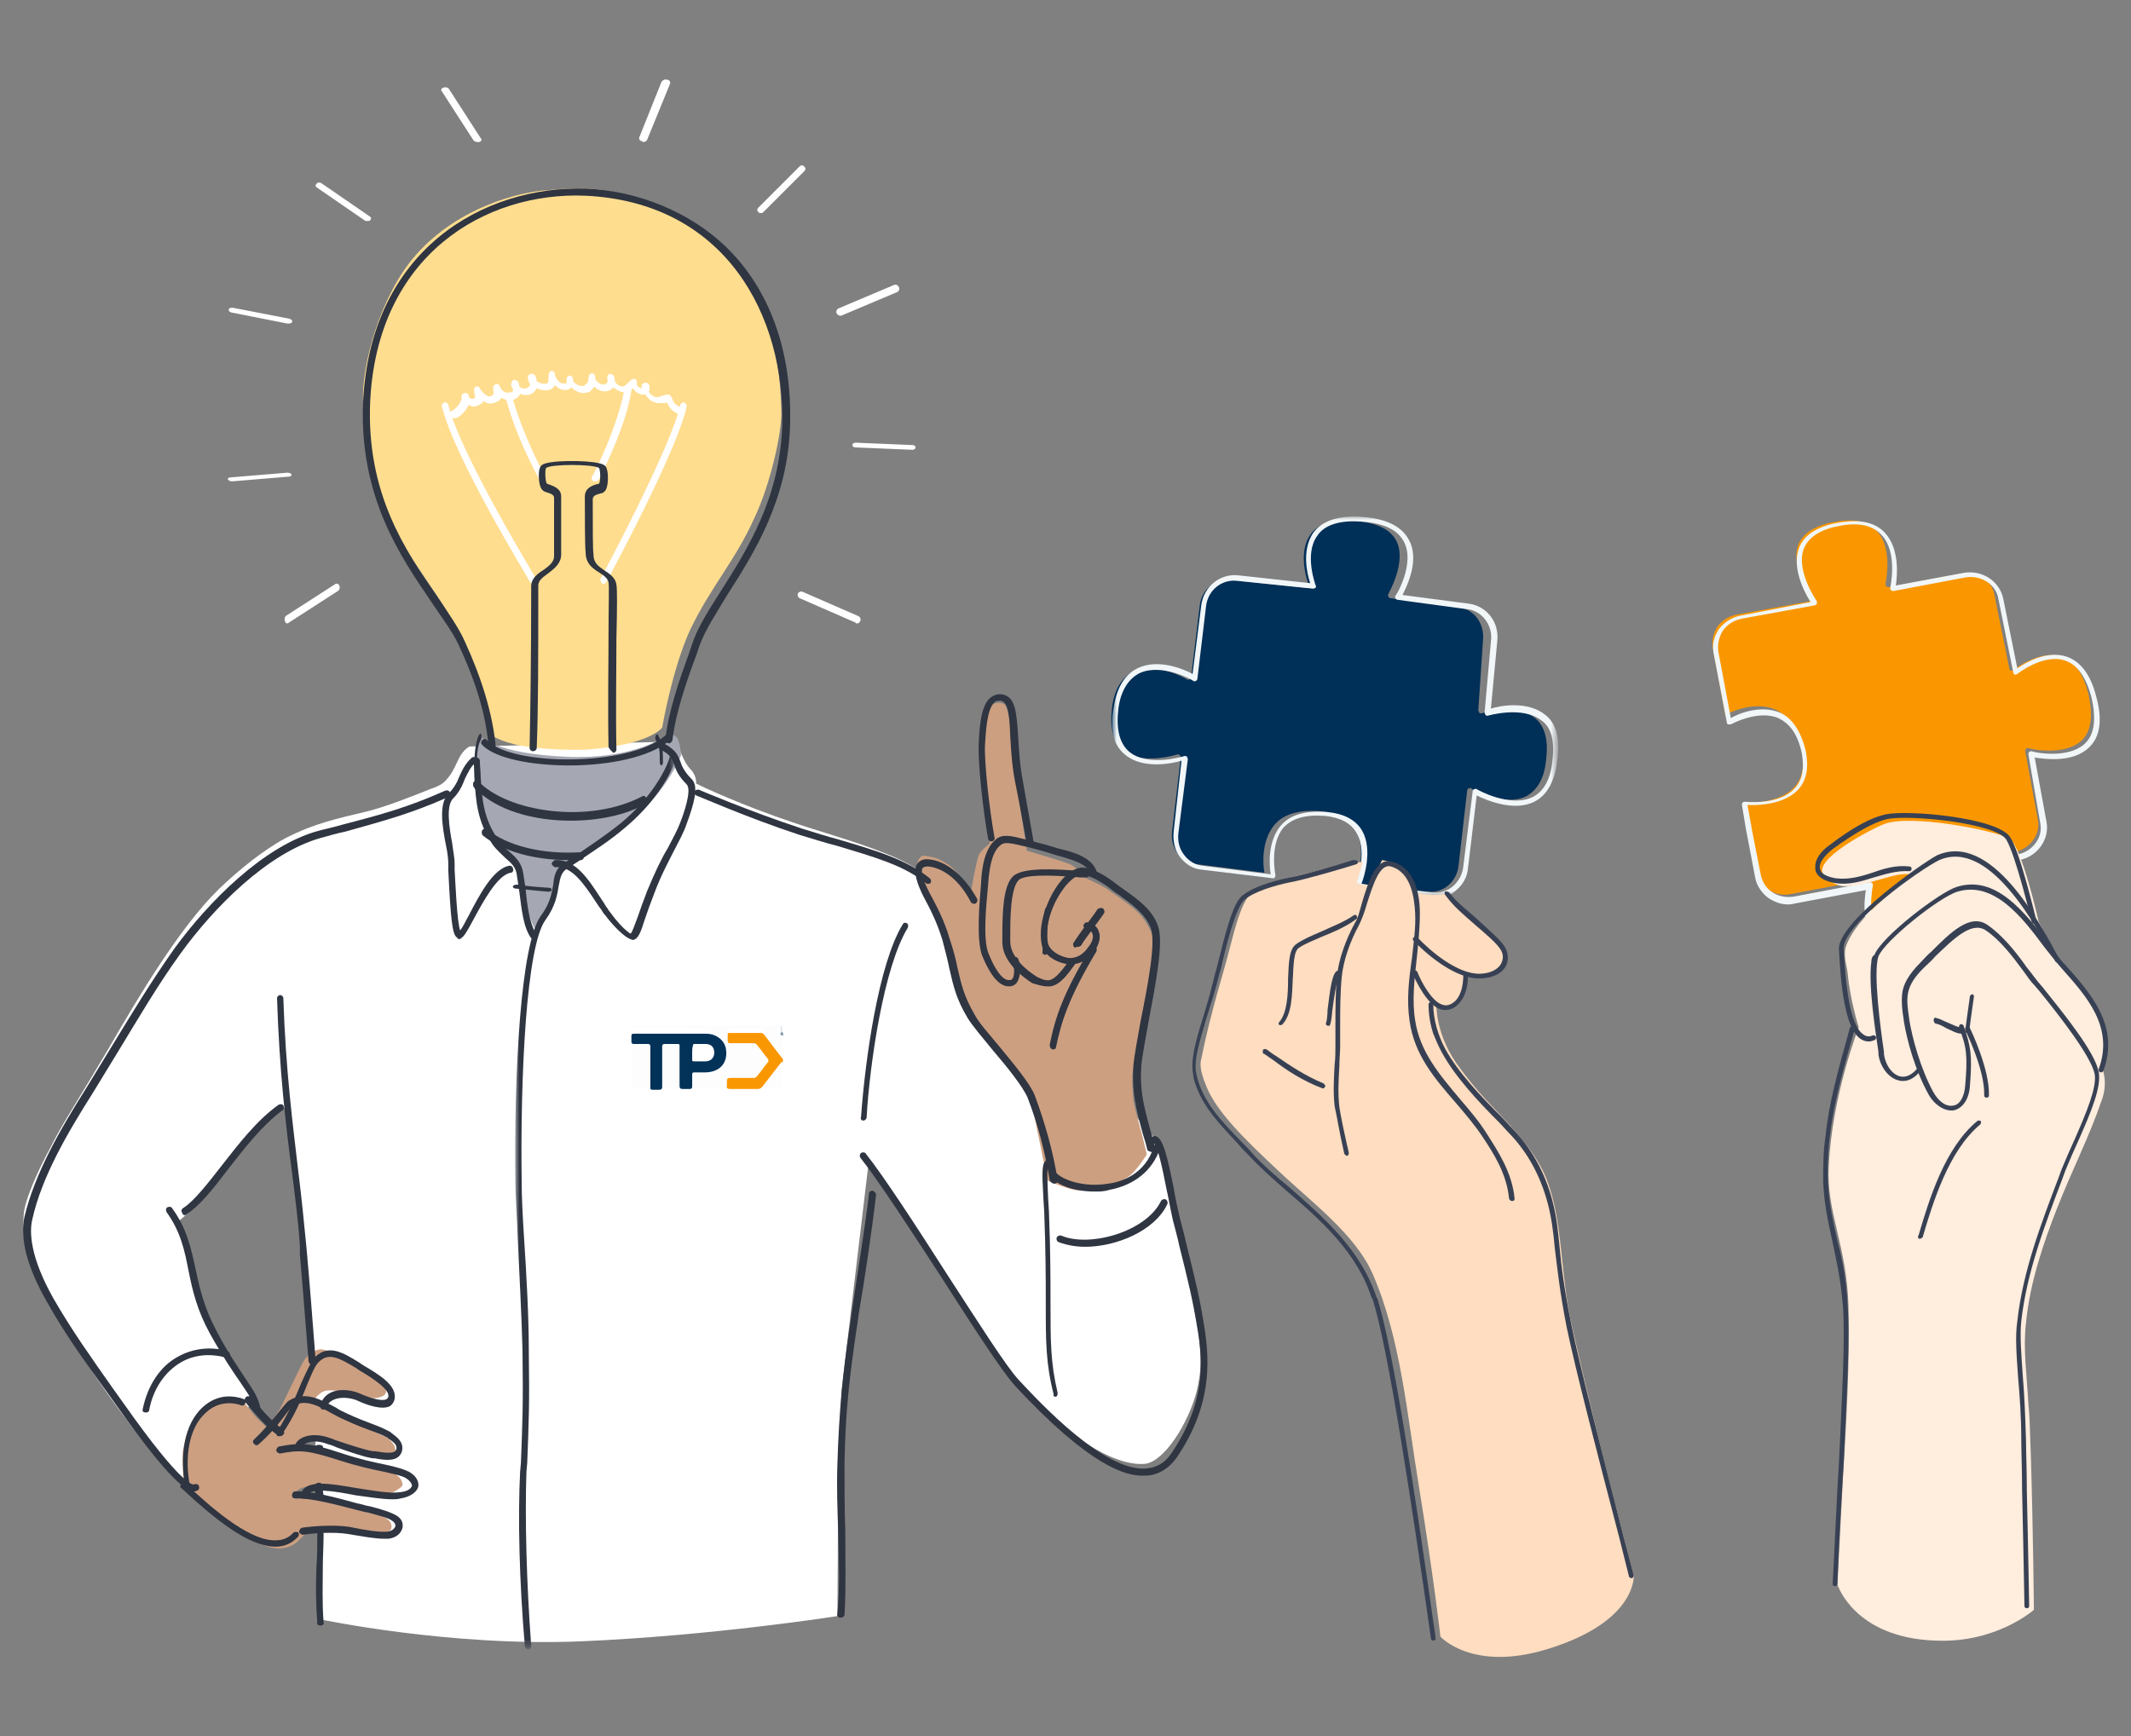 <svg version="1.1" id="Layer_2" xmlns="http://www.w3.org/2000/svg" x="0" y="0" viewBox="0 0 270 220" xml:space="preserve" enable-background="new 0 0 270 220"><rect x="0" y="0" width="270" height="220" fill="#808080" stroke="none"/><style>.st0,.st1,.st19,.st4,.st9{fill-rule:evenodd;clip-rule:evenodd;fill:#fff}.st1,.st19,.st4,.st9{fill:#cc9f81}.st19,.st4,.st9{fill:#2f3541}.st19,.st9{fill:#e1e6eb}.st19{fill:#384154}</style><g id="Group-140"><path id="Fill-1_00000063635408987791712380000012433816003316195463_" class="st0" d="M110 147.8s1.6 2.2 4.3 6.2c3.5 5.4 9 14.4 14.1 20.4 3.1 3.7 6.2 6.5 8.9 8.3 3 2 5.7 3 7.8 2.8 2.4-.3 5.4-5 6.5-9.1.6-2.4.6-4.1.4-6.1-.3-4.7-2-10.3-3-14.9-1-3.8-1.7-7.5-2-9.2-.3-1.7-1.1-2.4-1.1-2.4l-26.8-31.2s-1.7-2.4-6.8-4.4c-5-2-8.1-2.6-14.2-4.8-6.1-2.2-9.9-4.1-9.9-4.1s.1-1-.7-1.8c-.8-.8-1.1-2-1.5-2.6-1-1.1-1.4-.9-1.4-.9l-25.1.6s-.7.3-1.3 1.4c-.3.6-.8 1.8-1.3 2.4-.7.9-1 1.1-2.4 1.6-2 .8-5.7 2.3-8.3 2.9-3.3.8-6.3 1.4-10 3.3-2.8 1.5-5.9 4-8.5 6.5-5 4.9-10.2 13.7-13.9 20.1-4.3 7.3-5.8 9.4-7.5 12.8C5 148 3.1 152 3 154c-.2 3.3-.2 5.7 5.1 14.3 3.4 5.5 7.5 11.3 11.6 16.3 4 5 4.4 3.8 4.4 3.8l7.9-10.8s-.4-1.4-1-2.2c-1.2-1.9-3.8-5.2-5.1-8.2-1.4-3.1-1.6-5.3-2.3-8-.7-2.7-1.3-4.2-1.3-4.2s1.3-.9 3.3-3.1c1.9-2.1 4.4-5.5 6.1-7.4 2.8-3.2 4.5-4.2 4.5-4.2s.9 6.2 1.7 13.8c.8 7.6 1.5 17.2 1.5 17.2l1.1 22.5v11.4s16.5 3.5 33.1 2.8c16.6-.7 32.5-3.2 32.5-3.2l.1-16.4.4-12 3.4-28.6z"/><path id="Fill-3_00000065038351598936792650000015249821056843941769_" class="st1" d="M145.3 146.3s-.6-2.6-.9-3.6c-.3-1.2-.6-2.1-.8-3.3-.1-.8-.2-2.6-.1-3.4.6-4.6 2.2-10.4 2.5-15.1.1-2.1.3-2.2-.8-4-1.1-1.8-3.4-3.1-5-4.3-.8-.5-2.8-1.4-2.8-1.4s-.9-1.3-1.9-1.7c-.7-.3-3.4-1.1-3.4-1.1l-2-.6s-1.2-7.8-1.7-11.3c-.2-1.3-.2-3.3-.4-4.6-.1-.9-.4-2.3-.7-2.6-.3-.3-1-.3-1.4-.1-1.1.5-1.3 2.2-1.5 3.2-.7 3.4 1.1 14.3 1 14.5 0 0-1.2.9-1.4 1.5-.3.7-1 4.7-1 4.7s-.7-1.1-.8-1.3c-.3-.5-1.5-1.9-2-2.2-1.1-.7-1.5-.9-2.7-1.1-.7-.2-1.1.1-1.3 1-.1.8.5 2.1.9 2.8.8 1.6 1.8 3.9 2.3 5.7 1 3.3 1.1 5.6 2.5 8.8 1.1 2.5 3.4 5.2 5 7.2 1.2 1.5 1.6 2 2.6 3.6.5.7 1.5 3.2 1.6 4 .3 1.7.7 3.3 1 5 .2.7.6 3 .6 3s2.3 1 3.5 1.2c2.4.3 4.9-.3 6.8-1.7 1-.7 2.3-2.8 2.3-2.8"/><path id="Fill-5_00000080187349961019000000000007584533970285491853_" class="st1" d="M30.6 177.2s-.1 0 1.6 2.1c.4.5.8.8 1.2 1.2.1.1.4.5.4.5s1.3-1.8 1.7-2.5c1.1-2.2 2.5-5.2 2.9-5.9.4-.7 1.3-1.6 2.3-1.6.9.1 1.9.6 2.6 1 .8.5 1.7.8 2.5 1.4 1 .7 2.9 1.6 3.1 2.8.2.8-1.2 1-1.7 1-.9-.1-1.7-.5-2.6-.7-.9-.2-2-.3-2.9-.3-.7 0-1.1.3-1.6.8-.1.1-.4.8-.4.8.2.3 1.7.8 2.1 1 2.1 1.1 4.6 2.2 6.9 3.2.7.3 2.1 1.7 1 2.5-.6.5-1.8.2-2.3.1-1.2-.2-2.1-.6-3.2-.8-1.3-.2-2.9-1.2-4.3-1.4-.7-.1-1.2 0-1.8.3-.1.1-.7.5-.7.6 0 .2 2.3.6 3.2.8 2.6.7 5.4 1.5 7.9 2.2 1 .2 2.2.5 2.5 1.7.1.4-.5.7-1 1-.5.3-1.5.3-2.3.3-2.7-.1-5.2-1.1-7.9-1-.5 0-2.2.2-2.3.9 0 .1 2.1.5 2.9.7 1.2.3 6.2 1.8 7.2 2 .8.2 2.1.6 2 1.7-.1.8-1.7.8-2.3.8-.6 0-1.8-.2-2.4-.3-1.5-.3-2.9-.2-4.5-.3-1.6-.2-2.2 1.5-3.5 2.1-1 .4-1.7.4-2.6.2-3.2-.8-7.2-3.7-9.2-6.3-.6-.7-1.8-1.5-1.8-1.5s-.3-3.6-.1-4.6c.4-2.2 1.5-5 3.6-6.1.9-.5 1.7-.3 2.6-.5.3 0 1.2.1 1.2.1"/><path id="Fill-7_00000059299443437653299360000004296184337416288140_" d="M84.7 93s-3.9 3.3-13 2.9c-8.8-.4-10.7-2.5-10.7-2.5s-.6.5-.8 2c-.2 1.5-.1 3 .3 5.4.4 2.4.3 2.7 1.7 4.9 1.4 2.1 3.1 2.4 3.6 3.9.9 2.5.5 3.4 1 5.5S68 118 68 118s1.2-2.2 2.1-4.2c.9-2 .6-3.2 1.4-3.9.8-.7 1.7-1.3 2.6-1.9 2.1-1.4 4.2-2.5 7-5 3.8-3.6 5.2-7.3 5.2-7.3s-.1-1.5-.5-2.2c-.6-.6-1.1-.5-1.1-.5" fill-rule="evenodd" clip-rule="evenodd" fill="#a5a7b2"/><path id="Fill-9_00000039814129981692555480000018390097391177552773_" d="M99 52c-.1-2.4-.2-5.8-1.4-9.8-1.2-4.2-3.6-8.8-7.1-11.9-3.6-3.1-8.9-5.3-13.4-6.1-3.5-.6-6.3-.2-7.7-.1-3.5.2-11.3 2.1-16.7 8.2-4.5 5.1-6.9 14-6.7 18.5.1 1.6.2 8.3 2.7 13.8C51.4 70.8 56.6 76.1 59 82c2.7 6.4 2.9 10.9 2.9 10.9s.8.8 3.2 1.4c2.4.6 6.5.8 9.2.7 8.1-.6 9.6-2.8 9.6-2.8s1.3-7.6 3.6-12.5c2.6-5.4 5.7-8.7 8.1-14.1 2-4.2 3.5-10.8 3.4-13.6" fill-rule="evenodd" clip-rule="evenodd" fill="#ffdd8f"/><path id="Fill-11_00000026843992260366163500000006322295688655225256_" class="st0" d="M36.4 79c.1 0 .1 0 .2-.1l6.2-4c.2-.1.3-.4.2-.7-.1-.2-.3-.3-.5-.2l-6.2 4c-.2.1-.3.4-.2.7 0 .2.2.3.3.3"/><path id="Fill-13_00000080922186147073101690000014267517247676065442_" class="st0" d="M108.6 79c.2 0 .3-.1.4-.3.1-.2 0-.5-.2-.6l-7.1-3.1c-.2-.1-.5 0-.6.2-.1.2 0 .5.2.6l7.1 3.1c0 .1.1.1.2.1"/><path id="Fill-15" class="st0" d="M29.4 61s.1 0 0 0l7.2-.6c.2 0 .4-.1.3-.3 0-.1-.2-.2-.5-.2l-7.2.6c-.2 0-.4.1-.3.3.1.1.3.2.5.2"/><path id="Fill-17" class="st0" d="M115.6 57c.2 0 .4-.1.4-.3 0-.2-.2-.3-.4-.3l-7.2-.3c-.2 0-.4.1-.4.3 0 .2.2.3.4.3l7.2.3"/><path id="Fill-19" class="st0" d="M106.4 40h.2l7.1-3c.2-.1.3-.4.2-.6-.1-.2-.3-.4-.6-.3l-7.1 3c-.2.1-.3.4-.2.6.1.2.3.3.4.3"/><path id="Fill-21" class="st0" d="M36.6 41c.2 0 .4-.1.4-.2.1-.2-.1-.3-.3-.4L29.5 39c-.2 0-.5 0-.5.2-.1.2.1.3.3.4l7.1 1.4h.2"/><path id="Fill-23" class="st0" d="M46.6 28c.1 0 .3 0 .3-.1.2-.2.1-.4-.1-.5l-6.1-4.2c-.2-.1-.5-.1-.6.1-.2.2-.1.4.1.5l6.1 4.2h.3"/><path id="Fill-25_00000096742702590883934200000014515274488654234524_" class="st0" d="M96.4 27c.1 0 .2 0 .3-.1l5.2-5.2c.2-.2.2-.4 0-.6-.2-.2-.4-.2-.6 0l-5.2 5.2c-.2.2-.2.4 0 .6.1.1.2.1.3.1"/><path id="Fill-27_00000009558853777920269720000003868904418391945367_" class="st0" d="M81.5 18c.2 0 .4-.1.5-.3l2.9-7.1c.1-.2-.1-.5-.4-.5-.3-.1-.6.1-.7.3l-2.8 7c-.1.2.1.5.4.5 0 .1.1.1.1.1"/><path id="Fill-29_00000168806823899735337240000016921350190188447405_" class="st0" d="M60.5 18h.2c.3-.1.4-.3.2-.5l-4-6.2c-.1-.2-.4-.3-.7-.2-.3.1-.4.3-.2.5l4 6.2c.1.1.3.2.5.2"/><path id="Fill-31_00000161619361339023142290000012240313438588194494_" class="st4" d="M133.4 133c.2 0 .4-.1.4-.3.7-3.4 1.7-6.4 5.1-12.1.1-.2.1-.4-.1-.6-.2-.1-.4-.1-.6.1-3.5 5.8-4.5 8.8-5.2 12.3 0 .3.1.5.4.6"/><path id="Fill-33_00000149367401944706821820000018100676639496603298_" class="st4" d="M146 146h.1c.2-.1.4-.3.3-.5l-.6-2.1c-.9-3.3-1.4-5.2-1.2-8.3.1-1.2.5-3.2.9-5.5.9-4.8 2-10.3 1.2-12.3-.7-2-2.5-3.3-4.2-4.5-.4-.3-.7-.5-1.1-.8-1.5-1.2-3.5-2.3-4.7-2-1.8.4-3.4 3-4 4.6-.8 1.9-1 3.7-.7 5.2.4 1.6 2.6 2.5 3.9 2.4 1.1-.1 2-.6 2.8-1.7.6-.9.8-1.8.5-2.5-.1-.4-.5-.9-1.4-1.1-.2-.1-.4.1-.5.3-.1.2.1.5.3.5.4.1.7.3.8.6.2.4 0 1.1-.5 1.7-.6.9-1.3 1.3-2.1 1.4-.9.1-2.7-.7-3-1.8-.3-1.3-.1-2.9.6-4.6.6-1.5 2-3.7 3.4-4.1.6-.2 2.2.4 4 1.8.3.3.7.5 1.1.8 1.5 1.1 3.2 2.3 3.9 4.1.7 1.8-.4 7.4-1.3 11.9-.4 2.3-.8 4.3-.9 5.6-.2 3.2.3 5.3 1.2 8.6.2.6.4 1.3.6 2.1.2.1.4.2.6.2"/><path id="Fill-35_00000016765248142892155430000008748975084368080031_" class="st4" d="M136.5 120c.2 0 .4-.1.5-.2.3-.6 1-1.4 1.6-2.3.5-.7 1-1.3 1.3-1.8.1-.2 0-.5-.2-.6-.2-.1-.6 0-.7.2-.3.5-.8 1.1-1.3 1.8-.7.9-1.3 1.8-1.7 2.4-.1.2 0 .5.2.6.2-.1.2-.1.3-.1"/><path id="Fill-37_00000167366159507715763730000014361542259006276486_" class="st4" d="M132.7 125h.4c1.2-.2 2.1-1.4 3.1-2.8.1-.2.1-.5-.1-.6-.2-.1-.5-.1-.6.1-.9 1.2-1.7 2.3-2.5 2.5-.5.1-1-.1-1.6-.4-1.3-.8-3.4-2.5-3.4-4.5v-.7c0-2 0-6.1 1.1-7.1.7-.6 3.4-.7 7.9-.3h.6c.2 0 .5-.2.5-.4s-.2-.4-.4-.4h-.6c-3.4-.3-7.4-.5-8.7.6-1.3 1.2-1.4 4.5-1.4 7.7v.7c0 2.4 2.4 4.3 3.8 5.2.7.2 1.3.4 1.9.4"/><path id="Fill-39_00000121267269683072554000000015852976562837097149_" class="st4" d="M127.8 125c.5 0 .9-.2 1.1-.6.5-.8.4-2.2.1-2.9-.1-.2-.3-.3-.5-.2-.2.1-.3.3-.2.6.2.5.3 1.6 0 2.1-.1.2-.3.2-.5.2-.8 0-1.8-1.4-2.6-3.5-.7-1.9-.2-6.4 0-8.6v-.1c.2-2.8.7-4.3 1.7-5 .4-.3 1.4-.1 1.8 0 1.9.4 3.7.9 5.2 1.4l.4.1c1.3.4 3.4.9 3.9 2.2.1.2.3.3.5.2.2-.1.3-.3.2-.6-.7-1.7-2.9-2.3-4.5-2.7l-.4-.1c-1.5-.5-3.3-.9-5.2-1.4-.9-.2-1.8-.3-2.4.1-1.6 1.1-2 3.6-2.1 5.7v.1c-.2 2.4-.6 6.9.1 9 .6 1.5 1.8 4 3.4 4"/><path id="Fill-41_00000085948278853296814890000014182461882692009344_" class="st4" d="M133.6 150c.3 0 .5-.3.4-.5-.6-3.7-1.6-7.2-2.9-10.7-.6-1.5-2.6-3.9-4.5-6.2-1.3-1.6-2.6-3-3.1-4-1.4-2.4-1.7-3.9-2.2-6-.2-1.1-.5-2.2-1-3.7-.7-2.4-1.7-4.2-2.5-5.7-1.1-2.1-1.1-2.9-.9-3.2.1-.1.3-.2.7-.2 2 .2 4 1.8 5.4 4.5.1.2.4.3.6.2.2-.1.3-.4.2-.6-1.6-2.9-3.9-4.8-6.1-5-.9-.1-1.3.3-1.5.6-.6.9.1 2.7.8 4.1.8 1.5 1.7 3.2 2.4 5.5.4 1.5.7 2.7.9 3.7.5 2.1.8 3.7 2.3 6.2.6 1 1.9 2.5 3.2 4.1 1.8 2.1 3.8 4.6 4.4 6 1.3 3.4 2.2 6.8 2.8 10.5.2.3.4.4.6.4"/><path id="Fill-43" class="st4" d="m130.1 107 .9-.1s-.9-5.1-1.4-7.9c-.4-2.1-.5-4-.6-5.7-.2-2.9-.3-5-2-5.3-.6-.1-1.1.1-1.5.4-1.2 1-1.4 3.5-1.5 6-.1 2.5.6 8.6 1.2 11.9 0 .2.3.4.5.3.2 0 .4-.3.3-.5-.6-3.3-1.3-9.3-1.2-11.7.1-1.4.2-4.5 1.2-5.4.2-.2.5-.2.8-.2 1 .2 1.1 2 1.2 4.5.1 1.6.2 3.6.6 5.7.6 2.9 1.5 8 1.5 8"/><path id="Fill-45" class="st4" d="M138.7 151c.6 0 1.2 0 1.8-.2 3.2-.6 5.5-2.4 6.5-5.3.1-.2 0-.4-.3-.5-.2-.1-.4 0-.5.3-1.1 3.5-4.1 4.5-5.8 4.7-2.9.5-5.8-.4-6.7-1.5-.1-.2-.4-.2-.6-.1-.2.1-.2.4-.1.6 1 1.3 3.3 2 5.7 2"/><path id="Fill-47" class="st4" d="M144.7 187h.6c1.5-.1 2.8-.9 3.8-2.3 4.4-6.5 4.2-12 3.5-16.5-.6-3.8-1.2-6.2-2.3-10.6-.2-1-.5-2-.8-3.2-.3-1.3-.6-2.6-.8-3.9-.8-3.9-1.3-6.1-2.2-6.5-.2-.1-.5 0-.6.2-.1.2 0 .5.2.6.6.3 1.2 3.4 1.7 5.9.3 1.3.5 2.6.8 3.9.3 1.2.6 2.2.8 3.2 1.1 4.4 1.7 6.8 2.3 10.5.8 4.6.9 9.7-3.3 15.9-.8 1.2-1.9 1.8-3.2 1.9-5.3.4-13.4-8.3-16.1-11.2-1.6-1.7-5.2-7.4-9.1-13.4-3.9-6.1-8-12.4-10.3-15.3-.1-.2-.4-.2-.6-.1-.2.2-.2.4-.1.6 2.3 2.9 6.4 9.2 10.3 15.2 3.9 6.1 7.6 11.8 9.2 13.6 9.8 10.6 14.3 11.5 16.2 11.5"/><path id="Fill-49" class="st4" d="M133.7 177h.1c.2-.1.2-.3.2-.5-.9-3.8-.9-6.6-.9-11.3 0-3 0-6.6-.2-11.7l-.1-1.6c-.1-2.7-.2-3.9.1-4.1.2-.1.2-.4.1-.6-.1-.2-.3-.3-.4-.2-.6.4-.6 1.3-.4 4.9l.1 1.6c.2 5.1.2 8.7.2 11.7 0 4.8 0 7.6 1 11.5-.1.2.1.3.2.3"/><path id="Fill-51" class="st4" d="M117.6 112c.1 0 .2 0 .3-.1.1-.2.1-.4-.1-.6-3-2.4-6.8-3.5-11.5-4.9-1.5-.4-3.1-.9-4.7-1.4-6.7-2.2-13-4.9-13-4.9-.2-.1-.5 0-.6.2s0 .4.2.5c.1 0 6.4 2.8 13.1 5 1.7.5 3.2 1 4.8 1.4 4.6 1.4 8.3 2.4 11.2 4.7.1.1.2.1.3.1"/><g id="Group-55" transform="translate(62 85)"><defs><filter id="Adobe_OpacityMaskFilter" filterUnits="userSpaceOnUse" x="3.3" y="10.3" width="20.5" height="113.7"><feColorMatrix values="1 0 0 0 0 0 1 0 0 0 0 0 1 0 0 0 0 0 1 0"/></filter></defs><mask maskUnits="userSpaceOnUse" x="3.3" y="10.3" width="20.5" height="113.7" id="mask-2_00000069356592739011187350000009209880515451767460_"><g filter="url(#Adobe_OpacityMaskFilter)"><path id="path-1_00000039102994123285652810000003602397378954444165_" class="st0" d="M3.3 10.3h20.4V124H3.3z"/></g></mask><path id="Fill-53" d="M4.9 124c.3 0 .4-.2.4-.5-.6-8-.8-16.2-.6-22l.1-1.1c.2-5.3.3-7.3.2-14.3 0-4.2-.3-9.7-.6-14.2-.2-3-.3-5.5-.3-6.9-.2-13.8.6-30.1 3-33.4 1.3-1.8 1.5-3.2 1.7-4.4.2-1 .3-1.6 1-2.1.5-.3 1.1-.7 1.7-1.1 1.6-1.1 3.7-2.4 5.8-4.2 4.4-3.7 6.4-8 6.4-9.2 0-.2-.2-.4-.4-.4s-.4.2-.4.4c0 .8-1.7 4.9-6.1 8.6-2.1 1.7-4.1 3-5.7 4.1-.6.4-1.2.8-1.7 1.1-1 .7-1.2 1.6-1.3 2.7-.2 1.1-.4 2.4-1.6 4-2.5 3.5-3.4 19.6-3.2 34 0 1.3.2 3.9.3 6.9.2 4.4.5 9.9.6 14.1.1 7 0 9-.2 14.3l-.1 1.1c-.3 5.8-.1 14 .6 22.1 0 .2.2.4.4.4" mask="url(#mask-2_00000069356592739011187350000009209880515451767460_)" fill-rule="evenodd" clip-rule="evenodd" fill="#2f3541"/></g><path id="Fill-56_00000122683672905778711210000017039297797038721464_" class="st4" d="M106.5 205c.3 0 .5-.2.5-.4.2-3.1.1-6.7.1-10.5-.1-2.8-.1-5.7-.1-8.6.1-6.7.7-11.4 1.5-16.9.1-.5.2-1.3.3-2.1.7-4 1.7-10.7 2.2-15.1 0-.2-.2-.4-.4-.5-.3 0-.5.1-.5.4-.5 4.3-1.6 11-2.2 15.1-.1.8-.2 1.5-.3 2.1-.8 5.5-1.3 10.3-1.5 17-.1 2.9 0 5.8.1 8.6.1 3.8.2 7.3-.1 10.4-.1.3.1.5.4.5"/><path id="Fill-58_00000170985109258107836750000010241070514543202971_" class="st4" d="M67.6 119c.1 0 .2 0 .2-.1.2-.1.2-.4.1-.6-.8-1.3-1.1-3.5-1.3-5.6-.1-.7-.2-1.4-.3-2-.2-1.4-1-2.1-1.8-2.8-.5-.4-1-.9-1.4-1.5-1.9-2.8-2-5.1-2.2-8 0-.7-.1-1.3-.1-2 0-.2-.2-.4-.4-.4s-.4.2-.4.5c.1.7.1 1.4.1 2 .2 2.9.3 5.5 2.3 8.5.5.7 1.1 1.2 1.6 1.7.8.7 1.4 1.2 1.5 2.3.1.7.2 1.3.3 2 .3 2.3.5 4.5 1.5 5.9 0 0 .2.1.3.1"/><path id="Fill-60_00000070797422579229363060000003922465424395929986_" class="st4" d="M39.6 173c.3 0 .4-.2.4-.5-.4-5.2-.8-10.3-1.1-13.6l-.1-1.1c-.3-3.1-.6-6.1-1-9.3-.7-6-1.6-12.8-1.9-22 0-.2-.2-.4-.4-.4s-.4.2-.4.4c.3 9.2 1.1 16.1 1.9 22.1.4 3.2.8 6.2 1 9.3v1.1c.3 3.4.7 8.5 1.1 13.6.1.2.3.4.5.4"/><path id="Fill-62_00000116938079764199215290000017842099342196697509_" class="st4" d="M40.5 184c.3 0 .5-.1.5-.2v-.1l-.1-.4c0-.1-.2-.2-.5-.2s-.5.1-.4.3l.1.4v.1s.2.1.4.1"/><path id="Fill-64_00000141428087226907990400000006717792092670664891_" class="st4" d="M40.5 190s.1 0 0 0c.3 0 .5-.2.5-.4l-.1-.8v-.5c0-.2-.2-.4-.5-.4s-.5.2-.5.4v.5l.1.8c.1.2.3.4.5.4"/><path id="Fill-66_00000057109638243451479920000018411538804221875876_" class="st4" d="M40.6 206c.3 0 .5-.2.4-.4-.2-2.6-.1-4.8-.1-7.1 0-1.3.1-2.6.1-4.1 0-.2-.2-.4-.4-.4s-.4.2-.4.4c0 1.5 0 2.8-.1 4.1-.1 2.3-.1 4.5.1 7.1-.1.2.1.4.4.4"/><path id="Fill-68_00000072964672296785307440000005476163474613358981_" class="st4" d="M24.6 189c.2 0 .3-.1.4-.1.2-.1.3-.3.2-.6-.1-.2-.3-.3-.6-.2-.1.1-1.5.3-8.9-10.2l-1.5-2.1c-2.6-3.7-5.1-7.2-7.4-11.2-3-5.3-3.1-8.5-2.7-10.1 1.2-5.4 4.5-11 7.6-15.9l3.3-5.4c2.5-4.1 5-8.4 7.9-12.4 4.2-5.8 11-12.7 17.7-14.6 1.1-.3 2.1-.6 3.1-.8 5-1.4 8.4-2.3 13.1-4.4.2-.1.3-.3.2-.6-.1-.2-.3-.3-.6-.2-4.7 2.1-8 3-13 4.3-1 .3-2 .5-3.1.8-6.9 1.9-13.9 9-18.2 14.9-2.9 4.1-5.5 8.4-8 12.5l-3.3 5.4c-3.1 4.9-6.4 10.6-7.7 16.1-.6 2.7.3 6.3 2.8 10.7 2.3 4.1 4.8 7.6 7.5 11.3l1.5 2.1c6.7 9.5 8.8 10.7 9.7 10.7"/><path id="Fill-70_00000122722180055503669160000013292934264960603052_" class="st4" d="M23.4 154c.1 0 .1 0 .2-.1 1.6-1 3.3-3.1 5.2-5.6 2.1-2.7 4.4-5.7 7-7.6.2-.1.2-.4.1-.6-.1-.2-.4-.2-.6-.1-2.7 1.9-5.1 5-7.2 7.7-1.8 2.3-3.5 4.5-4.9 5.4-.2.1-.3.4-.1.6 0 .2.2.3.3.3"/><path id="Fill-72_00000098923595901820468210000006071100593997160862_" class="st4" d="M32.6 179c.3 0 .5-.3.4-.5-.2-1.2-.8-2.2-1.9-3.8-.9-1.4-2.2-3.2-3.7-6.1-1.5-2.8-2.1-5.3-2.6-7.7-.6-2.7-1.1-5.2-3-7.8-.1-.2-.4-.2-.6-.1-.2.1-.2.4-.1.6 1.8 2.5 2.3 4.9 2.8 7.5.5 2.5 1.1 5 2.7 7.9 1.6 2.9 2.9 4.8 3.8 6.1 1 1.5 1.7 2.4 1.8 3.4 0 .3.2.5.4.5"/><path id="Fill-74_00000182489858173405862860000012502343418420636559_" class="st4" d="M109.4 142c.2 0 .4-.2.4-.4.4-6.9 2.2-19.1 5.2-24 .1-.2.1-.5-.1-.6-.2-.1-.4-.1-.5.1-3.1 5-4.8 17.3-5.3 24.4-.1.3 0 .5.3.5"/><path id="Fill-76_00000054952846073143527430000008836829539521797300_" class="st4" d="M79.3 118.7c-.8-.6-1.7-1.5-2.6-2.7-.2-.2-.4-.5-.5-.7-.1-.1-.2-.3-.3-.4l-.4-.6c-1.4-2.1-3-4.6-5.1-4.4-.2 0-.4-.2-.5-.4 0-.2.2-.4.4-.5 2.6-.2 4.3 2.5 5.8 4.8l.4.6c.1.2.2.3.3.5.2.2.3.5.5.7.8 1.1 1.6 2 2.4 2.6.1.1.2.1.2.1.2-.1.5-1.1.9-2.1.3-.9.7-2 1.2-3.3 1-2.4 1.8-4.1 2.6-5.4.6-1.2 1.2-2.2 1.6-3.3.4-1 1.5-4.1.8-4.8-1.1-1.1-1.4-1.9-1.6-2.6-.3-.7-.5-1.2-1.7-1.8-.2-.1-.3-.4-.2-.6.1-.2.4-.3.6-.2 1.5.8 1.8 1.5 2.1 2.3.2.6.5 1.3 1.5 2.3.8.9.3 2.9-.7 5.6-.4 1.2-1 2.2-1.6 3.4-.7 1.4-1.6 3-2.5 5.4-.5 1.3-.9 2.4-1.2 3.3-.5 1.6-.8 2.4-1.4 2.6h-.2c-.3-.1-.5-.2-.8-.4z"/><path id="Fill-78_00000124862581251176818300000001449315236301194636_" class="st4" d="M58.2 119c.1 0 .2 0 .2-.1.4-.2.8-.9 1.6-2.4 1.2-2.2 3-5.6 4.7-5.9.2 0 .4-.2.3-.5 0-.2-.2-.4-.4-.4-2.1.3-3.9 3.8-5.2 6.3-.4.7-.8 1.6-1.1 1.9-.4-1.1-.6-6-.7-7.7v-.8c0-.7-.2-1.6-.3-2.5-.4-2.1-.8-4.8.1-5.7.8-.8 1.2-1.7 1.5-2.5.4-.8.7-1.5 1.3-2 .2-.1.2-.4.1-.6-.1-.2-.4-.2-.5-.1-.8.7-1.2 1.5-1.6 2.4-.3.8-.7 1.5-1.4 2.2-1.2 1.2-.8 4-.3 6.5.2.9.3 1.8.3 2.4v.8c.3 6.1.5 8.2 1.1 8.5.1.2.2.2.3.2"/><path id="Fill-80_00000072247036170525165760000013739358830457249193_" class="st4" d="M62.4 95c.3 0 .4-.2.4-.5-.4-4-1.7-8.4-3.9-13.2-.8-1.8-2.1-3.6-3.5-5.7-4-5.8-9-13-8.5-24.7.9-18.7 14.7-26.6 27.2-26.1 17.8.8 25.4 15.2 25 29.2-.3 9.1-4.4 15.6-7.7 20.8-1.6 2.5-3 4.7-3.7 6.8l-.3.9c-1.3 3.6-2.7 7.6-3.1 11.2 0 .2.1.4.4.5.2 0 .4-.1.5-.4.4-3.5 1.8-7.5 3.1-11l.3-.9c.7-2 2.1-4.1 3.6-6.6 3.4-5.3 7.6-12 7.9-21.3.3-9.5-2.6-17.4-8.2-22.8-4.5-4.3-11-7-17.6-7.3C61.2 23.5 46.9 31.7 46 51c-.5 12 4.8 19.6 8.6 25.2 1.4 2.1 2.7 3.8 3.5 5.5 2.2 4.7 3.5 9 3.8 12.9.1.2.3.4.5.4"/><path id="Fill-82_00000000907212460555967330000005944016584689030577_" class="st4" d="M72.1 97c5 0 10.2-1 12.8-3.2.2-.2.2-.4 0-.6-.2-.2-.4-.2-.6 0-4.6 4-19.5 3.9-22.6.6-.2-.2-.4-.2-.6 0-.2.2-.2.4 0 .6 1.6 1.7 6.2 2.6 11 2.6"/><path id="Fill-84_00000144317341725655341710000004825615078377427607_" class="st4" d="M60.2 100s.1 0 0 0c.1 0 .2-.2.2-.5V97c0-2.6.5-3.2.5-3.2.1-.1.1-.4.1-.6 0-.2-.2-.3-.2-.2 0 0-.7.7-.7 4l.1 2.6c-.1.2-.1.4 0 .4"/><path id="Fill-86_00000152221742389306382410000002868962510943701670_" class="st4" d="M69.5 113c.2 0 .4-.1.4-.2 0-.2-.1-.3-.4-.3-1.5-.1-2.8-.2-4-.4-.2 0-.5.1-.5.2-.1.1.1.3.3.3 1.3.1 2.7.3 4.2.4"/><path id="Fill-88_00000121280982028655550850000013750784407756767933_" class="st4" d="M83.8 97c.1 0 .2-.2.2-.4 0-2.2-.2-2.6-.6-3.4-.1-.2-.2-.2-.3 0-.1.2-.1.4 0 .6.4.7.5.9.5 2.8 0 .2.1.4.2.4"/><path id="Fill-90_00000106859202301102878330000014474493214421304454_" class="st4" d="M72.3 104c3.5 0 7-.7 9.4-2.1.2-.1.3-.4.2-.7-.1-.3-.3-.4-.5-.3-6.8 3.6-17.1 2-20.8-1.9-.2-.2-.4-.1-.6.1-.1.2-.1.6.1.7 2.7 2.9 7.5 4.2 12.2 4.2"/><path id="Fill-92_00000111896486471847535760000007210753807615022736_" class="st4" d="M72.1 109h1.5c.2 0 .4-.2.4-.5s-.2-.5-.4-.5c-4.9.3-9.3-.8-11.9-2.9-.2-.2-.4-.1-.6.1-.1.2-.1.5.1.7 2.5 2 6.5 3.1 10.9 3.1"/><path id="Fill-94_00000075854210046258368830000015690519616164181144_" class="st4" d="M132.4 121c.2 0 .4-.2.3-.4-.1-1.7 0-4 .3-5.1.1-.2-.1-.4-.2-.5-.2-.1-.4.1-.4.3-.4 1.5-.3 4.5-.3 5.3-.1.2.1.4.3.4"/><path id="Fill-96_00000045612480722745747840000015007130828886579632_" class="st4" d="M137.5 158c3.9 0 8.8-2 10.4-5.4.1-.2 0-.5-.2-.6-.2-.1-.5 0-.6.2-1.9 3.9-9 5.9-12.6 4.4-.2-.1-.5 0-.6.2-.1.2 0 .5.2.6 1.1.4 2.2.6 3.4.6"/><path id="Fill-98_00000083787152819852836460000006690528317010322345_" class="st4" d="M34.9 196h.1c1.1 0 2.1-.5 2.8-1.3.1-.2.1-.4 0-.5-.2-.1-.4-.1-.6 0-.6.7-1.4 1-2.3 1h-.1c-3.5 0-8.5-4.6-11.2-7.1-.2-.1-.4-.1-.6 0-.2.1-.2.4 0 .5 4.2 3.9 8.5 7.4 11.9 7.4"/><path id="Fill-100_00000142154565735881640960000001189478161418989480_" class="st4" d="M35.4 182c.1 0 .2-.1.3-.2 1.6-2.3 2.5-4.5 3.2-6.3.6-1.4 1-2.5 1.6-3 1.2-1.1 2.5-.4 4.5.8.2.1.4.3.6.4 1.7 1 3.8 2.4 3.6 3.3 0 .1-.1.2-.2.3-.5.3-1.8 0-3.4-.7-1.6-.7-4.3-.8-5 1.4-.1.2 0 .5.2.6.2.1.4 0 .5-.2.6-1.6 2.9-1.4 4-.9 1.3.6 3.1 1.2 4.1.7.3-.2.5-.5.6-.9.3-1.7-1.8-3-4-4.3-.2-.1-.4-.3-.6-.4-1.8-1.1-3.7-2.3-5.4-.7-.6.6-1.1 1.8-1.8 3.3-.7 1.7-1.6 3.9-3.1 6.2-.1.2-.1.5.1.6h.2"/><path id="Fill-102_00000116222058802035333090000017725597334315787158_" class="st4" d="M49.1 185c.8 0 1.5-.2 1.8-1 .4-1.3-.8-2-1.3-2.4l-.1-.1c-.7-.4-1.4-.7-2.2-1-.8-.3-1.9-.7-3.4-1.4-.4-.2-.9-.4-1.3-.7-1.9-1-3.9-2.2-6-.9-.2.1-.4.4-1 1.1-.8 1-2.1 2.6-3.4 3.8-.2.2-.2.4 0 .6.2.2.4.2.6 0 1.4-1.2 2.7-2.8 3.5-3.9.3-.4.7-.9.8-.9 1.6-1 3.3 0 5.1 1 .4.2.9.5 1.4.7 1.5.7 2.6 1.1 3.4 1.4.8.3 1.4.5 2.1.9l.1.1c.6.4 1.2.8 1 1.4-.2.6-1.5.4-2.7.2h-.3c-1.1-.2-2.9-.8-4.4-1.3-.4-.1-.7-.3-1.1-.4-2-.7-3.7-.2-4.2.7-.1.2 0 .5.2.6.2.1.5 0 .6-.2.2-.4 1.4-1 3.2-.3.4.1.7.2 1.1.4 1.7.6 3.4 1.2 4.6 1.4h.3c.4.1 1.1.2 1.6.2"/><path id="Fill-104_00000025423654461568439580000005892182562153720993_" class="st4" d="M49.7 190c.3 0 .7 0 1-.1 1.3-.2 2.1-.8 2.3-1.5.1-.7-.3-1.4-1.2-1.9-.6-.3-1.6-.6-3-.9-1.5-.3-3.3-.7-5.4-1.4-4.2-1.4-5.3-1.4-8-.9-.2 0-.4.3-.4.5s.3.4.5.4c2.5-.5 3.6-.4 7.6.9 2.2.7 4 1.1 5.5 1.4 1.3.3 2.3.5 2.8.8.5.3.8.7.8 1-.1.3-.5.7-1.5.8-1.3.2-3.4-.2-5.4-.5-3.5-.6-6.7-1.2-7.2.8-.1.2.1.5.3.5.2.1.5-.1.5-.3.3-1.2 3.6-.6 6.2-.1 1.6.2 3.3.5 4.6.5"/><path id="Fill-106_00000150097053688222580300000009743402129512029117_" class="st4" d="M48.7 195h.5c.9-.1 1.6-.6 1.8-1.4.1-.6-.1-1.1-.7-1.5-.8-.5-2.2-.9-3.4-1.2l-.5-.1c-.3-.1-.7-.2-1.2-.3-2.5-.7-5.9-1.6-7.8-1.5-.2 0-.4.2-.4.5s.2.4.5.4c1.8-.1 5.2.8 7.5 1.4l1.2.3.5.1c1 .3 2.5.6 3.1 1.1.2.2.3.3.3.6-.1.3-.4.6-1 .7-1 .1-2.9-.2-4.8-.6-1.9-.3-4.7-.1-6 .1-.2 0-.4.3-.4.5s.3.4.5.4c1.2-.2 3.9-.4 5.7-.1 1.8.3 3.4.6 4.6.6"/><path id="Fill-108_00000059992645817951552730000016023373534372432016_" class="st4" d="M35.5 182c.2 0 .3-.1.4-.2.2-.2.1-.5-.1-.7-1.4-1-2.5-2.3-3.5-3.5l-.4-.5c-.2-.2-.5-.2-.7-.1-.2.2-.3.5-.1.7l.4.5c1 1.2 2.2 2.6 3.7 3.7.1.1.2.1.3.1"/><path id="Fill-110_00000151529061130967122640000010206278955193860274_" class="st4" d="M23.7 189s.1 0 0 0c.3-.1.4-.3.4-.5-.8-3.9-.1-7.6 1.9-9.4 1.2-1.2 2.9-1.6 4.6-1 .2.1.4-.1.5-.3.1-.2 0-.4-.2-.5-2-.7-3.8-.3-5.3 1.1-2.2 2.1-2.9 5.9-2.1 10.2-.1.3 0 .4.2.4"/><path id="Fill-112_00000162324085346276104240000010039041179792085679_" class="st4" d="M18.5 179c.2 0 .4-.1.4-.3.5-2.7 2-4.9 4.1-6.1 1.6-.9 3.5-1.1 5.5-.6.2.1.5-.1.6-.3.1-.2-.1-.4-.3-.5-2.2-.6-4.4-.3-6.2.7-2.3 1.2-3.9 3.7-4.5 6.6-.1.3 0 .5.4.5-.1 0-.1 0 0 0"/><path id="Fill-114_00000089566092830174375210000014601936641212132536_" class="st0" d="M67.6 74c.1 0 .2 0 .2-.1.2-.1.3-.4.1-.6-.1-.2-9.6-15.8-11.1-22-.1-.2-.3-.4-.5-.3-.2.1-.4.3-.3.5 1.5 6.4 10.8 21.6 11.2 22.3.1.1.2.2.4.2"/><path id="Fill-116_00000121270965154454993710000002653939256747959462_" class="st0" d="M76.4 74c.2 0 .3-.1.4-.2.4-.7 9.1-16.9 10.2-22.3 0-.2-.1-.4-.3-.5-.2 0-.5.1-.5.3-1.1 5.2-10 21.9-10.1 22-.1.2 0 .5.2.6 0 .1.1.1.1.1"/><path id="Fill-118_00000145747626946713308750000007211803597304608686_" class="st0" d="M75.5 61c.2 0 .3-.1.4-.3l.2-.3c.9-2 3.2-6.6 3.9-10.9 0-.2-.1-.5-.4-.5-.3 0-.5.1-.5.4-.8 4.2-2.9 8.7-3.9 10.7l-.2.3c-.1.2 0 .5.2.6h.3"/><path id="Fill-120_00000071546775244376573030000016330487573325057700_" class="st0" d="M68.6 61c.1 0 .1 0 .2-.1.2-.1.3-.4.2-.6-1.9-3.7-3.3-7.1-4.1-10-.1-.2-.3-.4-.5-.3-.2.1-.4.3-.3.5.8 3 2.2 6.5 4.2 10.2 0 .2.1.3.3.3"/><path id="Fill-122_00000083087981530531126850000005481507240616358540_" class="st0" d="M81.9 49c.1 0 .1 0 0 0 .1 0 .1 0 0 0zM57 52.7c-.1-.2 0-.5.2-.6.8-.4 1.2-1.2 1.3-1.6 0-.1-.1-.2 0-.4s.2-.3.5-.3c.2 0 .4.2.4.4v.1l.1.1c.2.2.4.2.7 0 0-.1 0-.3-.1-.5V49.6c-.1-.4.1-.6.2-.6.2-.1.4 0 .5.2.2.4.6.8 1 1 .2.1.4 0 .6-.1.1-.1.2-.2.1-.6V49.2c-.1-.2.1-.4.3-.5.2-.1.4 0 .5.2.1.3.3.6.4.6.3.3.6.3 1.1.2.2-.1.2-.1.2-.4-.4-.5-.2-.8-.1-1 .1-.2.4-.2.5-.1.3.1.4.5.4.8.2.2.6.3.9.2.3-.1.4-.3.5-.5-.1-.1-.2-.2-.2-.3v-.1c-.1-.2-.2-.6 0-.8.2-.1.4-.2.6-.1.3.2.4.7.4.9.4.3 1.1.5 1.4.2.1-.1.1-.3.1-.9v-.1c0-.2.2-.5.4-.5s.4.2.4.4v.2c.1.1.1.2.2.3.1.3.5.7.8.7h.4c.1-.1.1-.2.1-.3V48c0-.2.2-.4.4-.4s.4.2.4.4v.3l.1.1c0 .1.1.1.1.1.3.3.8.5 1.2.4l.5-.5.1-.7c0-.2.2-.4.4-.4.1 0 .3.1.3.2.2.2.1.4.1.5.1.3.5.6.8.7.2.1.6 0 .7-.2l.1-.1v-.1c-.1-.3-.1-.8.2-.9 0 0 .4-.1.6.3.1.2.1.4.1.6.1.2.2.3.3.4.7.5.9.3 1.6-.4l.1-.1c.1-.1.3-.2.5-.2.3.1.3.4.3.6v.2c.1.2.3.3.5.4h.1v-.4c.1-.2.3-.3.5-.3s.4.1.5.4v.3c0 .2 0 .3-.1.4.1.3.5.6.8.7.3.1.5 0 .8-.1.3-.1.5-.2.8-.2.4 0 .5.4.6.6.1.3.3.8 1.3 1.1.2.1.3.3.3.6-.1.2-.3.4-.5.3-1.3-.4-1.6-1.2-1.8-1.6-.1 0-.2.1-.4.1-.2-.1-.6.1-1.1-.1-.5-.1-1-.6-1.2-1-.3 0-.6 0-.8-.1-.3-.1-.6-.4-.8-.7-.5.5-1.2.8-2.2.1-.1-.1-.2-.1-.3-.2-.4.5-1.1.6-1.6.4-.3-.1-.6-.3-.8-.5-.2.3-.5.6-.7.7h-.1c-.8.3-1.6-.1-2.1-.6-.2.2-.6.4-1.1.3-.4-.1-.7-.3-1-.6-.1.2-.2.3-.3.4-.6.4-1.3.3-2 0-.2.4-.5.7-.9.8-.4.1-.8.1-1.2-.1-.1.3-.3.5-.7.7-.6.2-1.2.1-1.7-.2-.1.2-.2.4-.5.5-.4.2-.8.3-1.2.2l-.6-.3c0 .2-.1.3-.3.4-.6.4-1.1.4-1.5.1-.3.6-.8 1.3-1.6 1.7h-.2c-.3 0-.5-.1-.6-.3z"/><path id="Fill-124_00000057117175355179367910000000167978952770282647_" class="st4" d="M77.1 94.6c-.1-5 0-10.3 0-14.1 0-3.4.1-6.3 0-6.7-.1-.5-.5-.8-1.1-1.2-.8-.5-1.8-1.1-1.8-2.6-.1-.8-.1-4.8-.1-7.1 0-1.2 1.3-1.5 1.8-1.6.2-.3.2-1.6 0-2-.8-.5-6.1-.5-6.7 0-.2.3-.1 1.8.1 2 .1 0 .2.1.3.1.5.2 1.5.5 1.5 1.5v7.4c0 1.1-.9 1.8-1.7 2.4-.7.5-1.2.9-1.2 1.5v.4c0 8.5 0 15.5-.2 20.2 0 .2-.2.4-.5.4-.2 0-.4-.2-.4-.4.1-4.7.2-11.6.2-20.1v-.4c0-1 .8-1.6 1.6-2.1.7-.5 1.3-1 1.3-1.7v-7.4c0-.3-.2-.5-.9-.7-.1 0-.2-.1-.3-.1-.4-.2-.6-.6-.7-1.4 0-.2-.2-1.6.4-2 .9-.6 5.5-.6 7.2-.2.5.1.8.3.9.5.3.6.3 2.1 0 2.8-.1.2-.3.4-.5.5h-.1c-.7.2-1.1.3-1.1.8 0 3.9 0 6.4.1 7 0 1.1.7 1.5 1.4 2 .6.4 1.4.9 1.5 1.8.1.5.1 2.5 0 6.8 0 3.8-.1 9.1 0 14.1 0 .2-.2.4-.4.4-.4-.4-.6-.6-.6-.8z"/><path id="Fill-126_00000039134597466397245250000009515674976301926296_" d="M84.9 130.2h-4.5c-.3 0-.4.1-.4.4v.7c0 .2.1.3.3.3H82c.2 0 .3.1.3.3v5.5c0 .3.1.4.3.3h.8c.3 0 .4-.1.4-.4v-5.5c0-.2.1-.3.3-.3h1.6c.2 0 .3 0 .2.3v5.6c0 .3.1.4.4.4h.9c.3 0 .3-.1.3-.3v-1.6c0-.3.1-.3.3-.3h1.3c1.8 0 2.8-1.2 2.6-3-.1-1.3-1.2-2.2-2.5-2.2-1.4-.2-2.8-.2-4.3-.2m14.1 3.9v3.7c0 .2 0 .2-.2.2H80.2c-.2 0-.2 0-.2-.2v-7.6c0-.2 0-.2.2-.2h18.6c.3 0 .1.2.2.3-.1 0-.2-.2-.2 0-.1-.1-.2-.2-.2 0 0 .1-.2.1-.1.3 0 .1.1.1.2.1h.2c0 .2.1.1.2.1v3.1c-.1 0-.1-.1-.1-.1-.7-1.1-1.4-2.2-2.2-3.2-.1-.1-.2-.3-.4-.3h-3.7c-.2 0-.2.1-.2.3v.8c0 .2.1.3.3.3h2.8c.2 0 .3 0 .4.2.4.7.9 1.3 1.3 2 .1.1.1.3 0 .4-.4.7-.9 1.3-1.3 2-.1.2-.2.2-.4.2h-2.8c-.3 0-.4.1-.4.4v.7c0 .3.1.4.4.4h3.3c.3 0 .4-.1.6-.3.8-1.4 1.5-2.5 2.3-3.6" fill-rule="evenodd" clip-rule="evenodd" fill="#fdfdfd"/><path id="Fill-128_00000088816271903366408660000004614123353302909841_" d="M99 134.6c-.8 1-1.6 2.1-2.4 3.1-.2.2-.3.3-.6.3h-3.5c-.3 0-.5-.1-.4-.4v-.6c0-.3.1-.4.4-.4h3c.2 0 .3-.1.4-.2.5-.6.9-1.2 1.4-1.8.1-.1.1-.2 0-.4-.5-.6-.9-1.2-1.4-1.8-.1-.1-.2-.2-.4-.2h-3c-.2 0-.3-.1-.3-.3v-.8c0-.2.1-.2.3-.2h3.9c.2 0 .3.1.4.2.8 1 1.5 2 2.3 3l.1.1v.4z" fill-rule="evenodd" clip-rule="evenodd" fill="#f99702"/><path id="Fill-130_00000150063807282159884490000018417384704461473181_" class="st9" d="M98.9 130.1c.1-.3.2 0 .2 0v.8c-.1.1-.2.2-.2-.1v-.7"/><path id="Fill-132_00000003784760669690640820000010764547178812104612_" d="M87.7 133.4v.9c0 .1 0 .2.2.2h1.5c.7 0 1.1-.5 1.1-1.1 0-.7-.4-1.1-1.1-1.1H88c-.2 0-.2.1-.2.2-.1.3-.1.6-.1.9M85 131h4.5c1.3 0 2.4.9 2.5 2.1.2 1.7-.9 2.8-2.7 2.8H88c-.2 0-.3 0-.3.3v1.5c0 .2-.1.3-.3.3h-.9c-.3 0-.4-.1-.4-.4v-5.1c0-.2-.1-.2-.3-.2h-1.6c-.2 0-.3.1-.3.3v5.1c0 .3-.1.4-.4.4h-.8c-.3 0-.3-.1-.3-.3v-5.2c0-.2-.1-.3-.3-.3h-1.8c-.2 0-.3-.1-.3-.3v-.7c0-.3.1-.3.4-.3H85" fill-rule="evenodd" clip-rule="evenodd" fill="#033259"/><path id="Fill-134_00000033358655507680094150000014461842080880776834_" d="M99.2 130.9c0 .1 0 .2.1.3h-.2c-.1 0-.2 0-.2-.1-.1-.1.1-.2.1-.3 0-.1.1 0 .2.1" fill-rule="evenodd" clip-rule="evenodd" fill="#7c94a8"/><path id="Fill-136_00000101805209350379682470000016232733467395916709_" class="st9" d="M99 131"/></g><g id="Group-48" transform="translate(138 55)"><path id="Fill-1_00000170987201858752438270000007453468879066263222_" d="M105.2 64.8c-2.4.5-4.1.2-5.2-1-2.2-2.2-1.2-6.9-1.2-6.9 0-.1 0-.2-.1-.3-.1-.1-.2-.1-.3-.1l-9.5 1.8c-1 .2-2 0-2.8-.5-.8-.5-1.3-1.3-1.5-2.2l-1.2-6.1v-.1l-.5-2.7c1.1.1 4.6 0 6.4-1.9 1.1-1.2 1.4-2.8 1-4.9-.6-2.5-1.7-4.2-3.4-5-2.4-1-5.2.1-6.3.7L79 27c-.1-.9.1-1.8.6-2.6.6-.8 1.4-1.3 2.4-1.5l9.3-1.7c.1-.1.2-.1.2-.2v-.3s-2.8-4-1.6-6.8c.7-1.5 2.3-2.4 4.8-2.8 2.3-.4 4 0 5.1 1.2 2.1 2.2 1.1 6.6 1.1 6.7 0 .1 0 .2.1.3.1.1.2.1.3.1l9.1-1.7c2-.4 4 .8 4.3 2.7l1.9 9.4c.1.1.1.2.2.2s.2 0 .3-.1c0 0 3.3-2.6 6.1-1.7 1.6.5 2.7 2.1 3.4 4.7.6 2.7.4 4.7-.8 5.9-2.2 2.1-6.7 1.1-6.8 1-.1 0-.2 0-.3.1s-.1.2-.1.3l1.6 8.7c.4 1.8-1 3.7-3 4.1l-8.8 1.9c-.1.1-.2.1-.2.2v.3s2.6 3.7 1.5 6.6c-.6 1.3-2.1 2.3-4.5 2.8" fill-rule="evenodd" clip-rule="evenodd" fill="#fa9700"/><path id="Fill-3_00000087411393649089301100000004366152319915209375_" d="M105.7 65.1c-2.4.5-4.1.2-5.2-1-2.2-2.2-1.2-6.9-1.2-6.9 0-.1 0-.2-.1-.3-.1-.1-.2-.1-.3-.1l-9.5 1.8c-1 .2-2 0-2.8-.5-.8-.5-1.3-1.3-1.5-2.2l-1.2-6.1v-.1l-.5-2.7c1.1.1 4.6 0 6.4-1.9 1.1-1.2 1.4-2.8 1-4.9-.6-2.5-1.7-4.2-3.3-4.9-2.4-1-5.2.1-6.2.7l-1.6-8.5c-.1-.9.1-1.8.6-2.6.6-.8 1.4-1.3 2.4-1.5l9.3-1.7c.1-.1.2-.1.2-.2v-.3s-2.8-4-1.6-6.8c.7-1.5 2.3-2.4 4.7-2.8 2.3-.4 4 0 5.1 1.2 2.1 2.2 1.1 6.6 1.1 6.7 0 .1 0 .2.1.3.1.1.2.1.3.1l9-1.7c2-.4 4 .8 4.3 2.7l1.9 9.4c.1.1.1.2.2.2s.2 0 .3-.1c0 0 3.3-2.6 6-1.7 1.6.5 2.7 2.1 3.4 4.7.6 2.7.4 4.6-.8 5.8-2.2 2.1-6.7 1.1-6.8 1-.1 0-.2 0-.3.1-.1.1-.1.2-.1.3l1.5 8.7c.4 1.8-1 3.7-3 4l-8.7 1.9c-.1.1-.2.1-.2.2v.3s2.6 3.7 1.4 6.5c-.4 1.5-1.9 2.5-4.3 2.9m5.1-2.6c1.1-2.6-.6-5.7-1.3-6.7l8.3-1.8c2.3-.4 3.9-2.6 3.5-4.8l-1.5-8.2c1.3.2 4.9.7 6.9-1.3 1.4-1.3 1.7-3.5.9-6.4-.7-2.8-2-4.5-3.8-5.1-2.5-.8-5.2.8-6.2 1.5l-1.8-8.9c-.5-2.2-2.7-3.6-5-3.2l-8.6 1.6c.2-1.2.5-4.7-1.4-6.7-1.2-1.3-3.1-1.7-5.6-1.3-1.5.2-2.8.7-3.7 1.3-.7.5-1.2 1.1-1.5 1.8-1.1 2.6.7 5.9 1.4 7L82.6 23c-1.1.2-2.1.8-2.8 1.7-.6.9-.9 1.9-.7 3l1.7 8.9c0 .1.1.2.2.2h.3s3.4-1.9 6-.8c1.5.7 2.5 2.1 3 4.5.3 1.9.1 3.3-.9 4.4-2 2.2-6.2 1.7-6.3 1.7-.1 0-.2 0-.3.1-.1.1-.1.2-.1.3l.5 3 1.2 6.3c.2 1 .9 2 1.8 2.6 1 .6 2.1.9 3.2.6l9-1.7c-.2 1.3-.6 5 1.5 7 1.3 1.3 3.2 1.6 5.8 1.1 2.7-.6 4.4-1.7 5.1-3.4" fill-rule="evenodd" clip-rule="evenodd" fill="#f1f6f8"/><path id="Fill-5_00000064316815568446675580000011084676766931516804_" d="M119.7 149s-.1-10.2-.4-19.9c-.1-1.9-.1-4.4-.3-6.1-.2-4-.7-7-.3-10.4.5-5.2 2.3-10.3 3.9-14.4 2-5.1 4.1-9.1 5.7-13.8.8-2.2.1-3.9.1-3.9s1.3-3.2-.1-6.6c-1.3-3.3-5.2-6.8-5.2-6.8l-2.8-5.3s-2.2-9.9-3.8-10.6c-2.4-1.1-12.4-3-15.7-1.8-1.4.5-9.4 4.6-7.7 6.5.4.4 1.2 1.3 2.5 1.4 2 .1 4.8-1 6.7-1.4 1.4-.3 2.2 0 2.2 0s-6.6 4.4-8.4 8.5c-.7 1.5-.2 2.4 0 3.9.3 3.4 1.4 6.9 1.4 6.9s-3.4 8.6-3.8 17.7c-.3 5.7 2.3 10 2.5 17.6.2 7-.3 15.2-.7 21.9-.4 7.6-.7 13.4-.7 13.4s2.1 6.7 12.3 7.1c7.8.4 12.6-3.9 12.6-3.9" fill-rule="evenodd" clip-rule="evenodd" fill="#ffedde"/><path id="Fill-7_00000138575604779566377890000014156286125894043552_" d="M57.9 41.2c-.2 2.4-1.1 3.9-2.5 4.7-2.8 1.4-7-.9-7-1-.1-.1-.2 0-.3 0-.1 0-.1.1-.2.2l-1.1 9.6c-.1 1-.6 1.9-1.3 2.5-.7.6-1.6.9-2.6.8l-6.3-.7h-.1l-2.8-.4c.4-1 1.4-4.4.1-6.7-.8-1.4-2.3-2.2-4.5-2.4-2.6-.2-4.6.3-5.8 1.7-1.7 2-1.5 5-1.3 6.1l-8.7-1.1c-.9-.1-1.7-.6-2.3-1.4-.6-.8-.8-1.7-.7-2.7l1.1-9.4c0-.1-.1-.2-.1-.3-.1-.1-.2-.1-.3-.1 0 0-4.7 1.5-7-.6-1.2-1.1-1.6-2.9-1.3-5.4.3-2.3 1.3-3.8 2.7-4.5 2.8-1.3 6.7.9 6.8 1 .1.1.2 0 .3 0 .1 0 .1-.1.2-.2l1.1-9.1c.2-2.1 2-3.5 3.9-3.3l9.6 1c.1 0 .2-.1.3-.1 0-.1.1-.2 0-.3 0 0-1.5-3.9.2-6.3.9-1.4 2.9-2 5.5-1.8 2.8.2 4.6 1 5.4 2.5 1.4 2.7-1 6.7-1 6.8-.1.1 0 .2 0 .3s.1.1.2.2l8.8 1.2c1.9.2 3.2 2.1 3 4.1l-.6 8.9c0 .1.1.2.1.3.1.1.2.1.3.1 0 0 4.4-1.3 6.8.6 1.2 1 1.7 2.7 1.4 5.2" fill-rule="evenodd" clip-rule="evenodd" fill="#002f57"/><g id="Group-11"><defs><filter id="Adobe_OpacityMaskFilter_00000126290360386772851420000004591801018185389970_" filterUnits="userSpaceOnUse" x="3" y="10.4" width="56.5" height="48.4"><feColorMatrix values="1 0 0 0 0 0 1 0 0 0 0 0 1 0 0 0 0 0 1 0"/></filter></defs><mask maskUnits="userSpaceOnUse" x="3" y="10.4" width="56.5" height="48.4" id="mask-4_00000085960481164491865210000015752192504160618936_"><g filter="url(#Adobe_OpacityMaskFilter_00000126290360386772851420000004591801018185389970_)"><path id="path-3_00000162347017337625454550000001107620384918400188_" class="st0" d="M3 10.4h56.5v48.4H3z"/></g></mask><path id="Fill-9_00000113326617229026426850000012245959319149321118_" d="M58.7 41.3c-.2 2.4-1.1 4-2.5 4.7-2.8 1.4-7-.9-7.1-1-.1-.1-.2 0-.3 0-.1 0-.1.1-.2.2l-1.2 9.6c-.1 1-.6 1.9-1.3 2.5-.7.6-1.6.9-2.6.8l-6.3-.7h-.1l-2.6-.4c.4-1 1.4-4.4.1-6.7-.8-1.4-2.3-2.2-4.5-2.4-2.6-.2-4.6.3-5.8 1.7-1.7 2-1.5 5-1.3 6.2l-8.7-1.1c-.9-.1-1.7-.6-2.3-1.4-.6-.8-.8-1.7-.7-2.7l1.2-9.4c0-.1-.1-.2-.1-.3-.1-.1-.2-.1-.3-.1 0 0-4.7 1.5-7.1-.6-1.2-1.1-1.6-2.9-1.3-5.4C4 32.5 5 31 6.4 30.3c2.8-1.3 6.8.9 6.8 1 .1.1.2 0 .3 0 .1 0 .1-.1.2-.2l1.1-9.2c.2-2.1 2-3.5 3.9-3.3l9.7 1c.1 0 .2-.1.3-.1 0-.1.1-.2 0-.3 0 0-1.5-4 .2-6.3.9-1.4 2.9-2 5.6-1.8 2.8.2 4.6 1 5.4 2.6 1.4 2.7-1 6.8-1.1 6.8-.1.1 0 .2 0 .3 0 .1.1.1.2.2l8.9 1.2c1.9.2 3.3 2.1 3 4.1l-.8 9c0 .1.1.2.1.3.1.1.2.1.3.1 0 0 4.4-1.3 6.8.6 1.2.8 1.7 2.5 1.4 5m-.9-5.7c-2.2-1.8-5.7-1.2-6.9-.8l.8-8.5c.3-2.4-1.3-4.5-3.6-4.8l-8.4-1.1c.6-1.2 2.2-4.5.8-7-.9-1.7-2.9-2.7-6-2.9-2.9-.2-5 .5-6.1 2-1.5 2.2-.8 5.2-.4 6.4l-9.2-1c-2.3-.2-4.3 1.5-4.6 3.8l-1.1 8.7c-1.1-.6-4.4-2-7-.7-1.6.8-2.6 2.4-3 5-.3 1.5-.2 2.9.1 3.9.2.8.7 1.5 1.3 2 2.2 1.9 5.9 1.2 7.2.8l-1 9c-.1 1.1.1 2.3.8 3.2.7.9 1.6 1.5 2.7 1.6l9.1 1.1c.1 0 .2 0 .2-.1.1-.1.1-.2.1-.3 0 0-.8-3.8 1-6 1.1-1.2 2.8-1.7 5.3-1.5 1.9.2 3.3.9 4 2.2 1.5 2.6-.2 6.5-.2 6.5v.3c0 .1.1.1.2.2l3.1.4 6.4.8c1.1.1 2.2-.2 3-.9.9-.7 1.5-1.7 1.6-2.9l1.1-9.2c1.2.6 4.7 2.1 7.3.8 1.6-.8 2.6-2.6 2.9-5.2.4-2.8-.1-4.7-1.5-5.8" mask="url(#mask-4_00000085960481164491865210000015752192504160618936_)" fill-rule="evenodd" clip-rule="evenodd" fill="#f1f6f8"/></g><path id="Fill-12" d="m34.7 54.2-.8 2.6c.1.3 1.5.5 1.8.3l1.4-3.1s3.8.4 4.4 4.2c4.6.7 3.6-.5 3.6-.5s1 1.2 2.8 2.8c1.8 1.6 4.2 3.7 4.5 5 .5 1.7-.9 2.6-2 2.9-1.4.3-2.6-.1-2.6-.1s-.3 2.8-1.2 3.8c-1 .9-2.6.2-2.6.2s-.2 3.9 3 8.1c.8 1.1 2 2.6 3.3 4 2.8 3 6.1 6.2 7.6 9.9 2.2 5.5 1.7 12 3.3 18.9 3.5 15.5 7.8 31.4 7.8 31.4s.5 5.9-11 9.4c-9.5 2.9-13.5-1.6-13.5-1.6s-.8-7.2-2.7-18.9c-1.5-9-2.3-18.9-5.9-27.1-2.2-5-7.9-9.2-11.9-13-4.5-4.2-7.8-7.5-9.1-10.6-.5-1.2-1-2.6-.7-3.6 1.2-6 2.8-10.8 3.6-14 1-3.9 1.6-5.8 2.7-7 .5-.5 2.7-1.4 3.6-1.6 2.3-.7 4.4-1.1 5.7-1.5 2.7-.6 4.9-.9 4.9-.9" fill-rule="evenodd" clip-rule="evenodd" fill="#ffddc0"/><path id="Fill-14" class="st19" d="M32.3 91.1c-.6-2.6-.9-4.6-1.2-5.9-.2-1.7-.1-3.6 0-5.3.1-.8.1-1.7.1-2.5V75c0-2.1 0-4.3.2-6.3.2-2.1 1.1-4.6 2.3-6.8.4-.6.6-1.6.9-2.6.8-2.7 1.8-5.7 3.8-5.1 3 .8 3.5 4.4 3.5 6.5 0 1.9-.2 3.9-.4 5.8-.3 2.6-.6 5.3-.2 7.8.6 4 3.1 6.9 5.7 10 1.2 1.4 2.4 2.8 3.4 4.4 1.4 2.2 3.2 4.9 3.5 8.2 0 .2-.1.3-.3.3-.2 0-.3-.1-.4-.3-.3-3.2-2-5.8-3.4-7.9-1-1.5-2.2-2.9-3.4-4.3-2.6-3-5.2-6-5.8-10.3-.4-2.6-.1-5.3.3-8 .2-1.9.5-3.9.4-5.7-.1-1.9-.5-5.2-3.1-5.9-1.4-.4-2.3 2.5-3 4.7-.3 1.1-.7 2.1-1 2.7-1.2 2.2-2 4.6-2.2 6.6-.2 2.1-.2 4.2-.2 6.3v2.4c0 .9-.1 1.7-.1 2.6-.1 1.7-.2 3.5 0 5.2.2 1.3.6 3.2 1.2 5.8 0 .2-.1.3-.2.4-.2-.1-.4-.2-.4-.4"/><path id="Fill-16" class="st19" d="M43.6 76c-.4-1.2-.6-2.5-.6-3.7 0-.2.1-.3.3-.3.1 0 .3.1.3.3 0 1.9.6 3.9 1.5 5.6 1.7 3.1 4.6 6.1 7.2 8.7.5.5.9 1 1.4 1.5 2.4 2.5 4.1 5.6 5 9.1.5 1.9.7 3.7.9 5.8.2 2.4.6 5.4 1.5 9.9 1.1 5.4 3.8 15.8 6.6 26.8l1.3 4.9c0 .2-.1.3-.2.4-.2 0-.4-.1-.4-.2l-1.2-4.8c-2.9-11.1-5.6-21.5-6.7-26.8-.9-4.6-1.2-7.6-1.5-10-.2-2.1-.4-3.8-.9-5.7-.9-3.4-2.5-6.4-4.8-8.8-.5-.5-.9-1-1.4-1.5-2.6-2.6-5.5-5.7-7.2-8.8-.5-.9-.8-1.7-1.1-2.4"/><path id="Fill-18" class="st19" d="M24 74.8c0-.1 0-.2.1-.3 1-1.2 1.1-3.5 1.1-5.5.1-2 .1-3.8 1.1-4.4.7-.5 1.8-1 3-1.5 1.5-.7 3.1-1.3 4.2-2.1.1-.1.4-.1.4.1.1.1.1.3-.1.4-1.2.9-2.8 1.6-4.3 2.2-1.1.5-2.2.9-2.9 1.4-.7.4-.7 2.2-.8 3.9-.1 2.1-.1 4.5-1.3 5.8-.1.1-.3.2-.5 0 .1.2 0 .1 0 0"/><path id="Fill-20" class="st19" d="M13.4 82.2c-.1-.3-.2-.6-.2-.9-.4-1.8.2-4.1 1.3-7.6.5-1.6 1-3.4 1.5-5.5.1-.3.2-.7.3-1.1.9-3.6 1.9-7.7 3.1-8.6 1.7-1.4 5.1-2.1 6-2.3 1.6-.3 5.9-1.5 8-2.2.2 0 .5 0 .6.1 0 .2.1.3-.1.4-2.2.7-6.7 2-8.4 2.3-2 .4-4.6 1.2-5.8 2.2-1.1.9-2.3 5.7-2.9 8.3-.1.5-.2.8-.3 1.1-.5 2.1-1.1 3.9-1.6 5.5-1 3.4-1.7 5.6-1.3 7.3.8 3.5 3.2 5.9 5.7 8.5.5.5 1 1 1.5 1.6 1.3 1.4 2.9 2.8 4.6 4.2 4.2 3.7 9 7.8 11 13.9 0 0 0 .1.1.1 2 6.3 4.8 24.8 7.4 43.1 0 .2-.1.3-.3.3-.2 0-.3-.1-.3-.3-2.5-17.5-5.4-36.7-7.4-43 0 0 0-.1-.1-.1-1.9-5.9-6.6-10-10.8-13.6-1.7-1.5-3.2-2.8-4.6-4.3-.5-.5-1-1-1.5-1.6-2.1-2.3-4.5-4.6-5.5-7.8"/><path id="Fill-22" class="st19" d="M41 68.4c-.1-.1 0-.3.2-.4.1-.1.3 0 .4.2.4 1.1 1.8 3.7 3.1 4.1.5.2 1 .1 1.5-.3.8-.6 1.2-1.9 1.2-3.4 0-.1.1-.3.3-.3.1 0 .3.1.3.3 0 1.7-.5 3.1-1.5 3.9-.6.5-1.4.6-2 .4-1.6-.5-3.1-3.5-3.5-4.5.1 0 .1 0 0 0"/><path id="Fill-24" class="st19" d="M41 64.1c0-.1 0-.2.1-.3.1-.1.3-.1.5 0 1.6 1.7 5 4.6 7.8 4.6 1.3 0 2.4-.5 2.8-1.3.3-.6.3-1.2-.1-1.8-.5-.8-1.8-1.9-3.2-3.1-1.6-1.4-2.7-2.3-3.8-3.8-.1-.1-.1-.3 0-.4.1-.1.5 0 .6.2 1.1 1.4 2.2 2.1 3.7 3.5 1.4 1.3 2.7 2.4 3.2 3.2.5.8.6 1.7.2 2.5-.5 1-1.8 1.6-3.4 1.6-2.8 0-6.2-2.6-8.3-4.8l-.1-.1"/><path id="Fill-26" class="st19" d="M30 74.8v-.2c.1-.1.2-.9.2-1.6.3-2.3.5-4.3 1.1-4.9.1-.1.3-.1.5 0 .1.1.2.3 0 .5-.5.5-.8 3.1-1 4.5-.1 1.2-.2 1.6-.3 1.8.1.1-.2.1-.3.1-.1-.1-.2-.1-.2-.2"/><path id="Fill-28" class="st19" d="M22 78.4v-.3c.1-.2.3-.2.5-.1.4.3.8.6 1.3.9 1.6 1.1 3.5 2.4 5.9 3.4.1.1.3.3.2.4-.1.2-.3.3-.4.2-2.6-1-4.5-2.3-6.1-3.5-.4-.3-.9-.6-1.3-.9 0 .1-.1 0-.1-.1"/><path id="Fill-30" class="st19" d="M103 71c-.1 1 0 2 .2 3.2v.1c.4 2.5 1.4 6.2 3.1 9.3.8 1.5 2.2 2.3 3.3 2.1 1.1-.3 1.9-1.4 2-3.2.3-3.8.1-4.9-.8-7.5-.1-.2-.2-.2-.4-.2-.2.1-.2.3-.2.4 1 2.5 1.1 3.6.8 7.3-.1 1.5-.7 2.5-1.5 2.6-.9.2-1.9-.5-2.6-1.8-1.6-3-2.6-6.7-3-9.1v-.1c-.4-2.7-.6-4.1 2-6.6.4-.4.9-.8 1.3-1.3 2.3-2.2 4.6-4.5 6.4-3.3 1.8 1.2 3.4 3.3 4.8 5.2.5.7.9 1.3 1.4 1.8l.6.7c2.6 3.2 6.5 8.2 7 10.5.3 1.7-1.1 5-2.5 8.2-.6 1.3-1.2 2.7-1.7 3.9l-.4 1.1c-2.2 5.8-4.5 11.8-5.2 18.1-.3 2-.1 4.3.1 7.2.2 2.3.4 4.9.4 8 0 1.5.1 3.6.1 6.2.1 4.1.2 9.3.3 14.7 0 .2.1.3.3.3.2 0 .3-.1.3-.3-.1-5.4-.2-10.5-.3-14.7 0-2.6-.1-4.7-.1-6.2-.1-3.2-.2-5.8-.4-8.1-.2-2.9-.4-5.2-.2-7.1.7-6.2 3-12.2 5.2-18l.4-1.1c.5-1.2 1.1-2.6 1.7-3.9 1.5-3.4 2.9-6.7 2.5-8.6-.5-2.5-4.3-7.2-7.1-10.7l-.6-.7c-.4-.5-.9-1.2-1.4-1.8-1.4-2-3.1-4.1-5-5.4-2.2-1.5-4.7 1-7.1 3.4-.5.4-.9.9-1.3 1.3-1.6 1.6-2.3 2.9-2.4 4.1"/><path id="Fill-32" class="st19" d="M111 75.3v.2c0 .1 2.5 5 2.4 8.3 0 .2.1.3.3.3.2 0 .3-.1.3-.3.1-3.3-2.3-8.3-2.4-8.5-.1-.2-.3-.2-.4-.2-.1 0-.2.1-.2.2"/><path id="Fill-34" class="st19" d="M105 101.7c0 .1.1.3.2.3s.3-.1.4-.2c1.3-4.4 3.3-11 7.3-14.3.1-.1.1-.3.1-.4-.1-.1-.3-.1-.4-.1-4.2 3.4-6.2 10.1-7.5 14.5l-.1.2"/><path id="Fill-36" class="st19" d="M99.1 66.9c-.4 2.9.5 8.7.9 11.4v.3c.2 1.6 1.3 3 2.5 3.3.6.2 1.8.2 2.9-1.3.1-.1.1-.3 0-.4-.1-.1-.3-.1-.4.1-.7.9-1.5 1.3-2.3 1.1-1-.3-1.8-1.4-2-2.8v-.3c-.4-2.7-1.4-10-.7-12.1.8-2 7.7-7.5 10-8.2 4.6-1.4 8.2 3.2 11 7 .8 1 1.5 1.9 2.2 2.7 3.1 3.5 6.7 7.4 4.7 12.8 0 .1 0 .3.2.4.1 0 .3 0 .4-.2 2.1-5.7-1.6-9.8-4.8-13.4-.7-.7-1.4-1.7-2.1-2.7-3-3.9-6.7-8.8-11.7-7.2-2.2.7-9.5 6.3-10.4 8.6-.3.2-.4.5-.4.9"/><path id="Fill-38" class="st19" d="M95 65v.3c.2 4.2.7 10.1 2.8 11.4.5.3 1.1.4 1.7.1.2-.1.2-.2.2-.4-.1-.2-.3-.2-.4-.2-.4.2-.8.2-1.2-.1-1.4-.9-2.2-4.6-2.5-10.9-.1-3.1 9.8-10.1 12.1-11.2 6.4-2.8 12.4 8.6 14.7 12.8.1.2.3.2.4.1.2-.1.2-.2.1-.4-2.4-4.5-8.6-16.2-15.5-13.1-2 1.1-11.9 8-12.4 11.6"/><path id="Fill-40" class="st19" d="M92 54.6v.6c.1.6.7 1.4 2.5 1.7 1.7.3 3.3-.2 4.9-.7 1.4-.4 2.9-.9 4.5-.8.2 0 .3-.1.3-.3 0-.2-.1-.3-.3-.3-1.7-.2-3.3.3-4.7.8-1.5.5-3 .9-4.6.7-1.2-.2-1.9-.6-2-1.2-.2-.7.5-1.6 1.6-2.5 2.9-2.1 5.2-3.4 6.9-3.8 2.8-.6 13.8.5 15.1 2.6 1.2 2 3.2 10.3 3.2 10.4.1.2.2.3.4.2.2-.1.3-.2.2-.4-.1-.3-2-8.5-3.3-10.5-1.6-2.5-12.9-3.5-15.8-2.9-1.8.4-4.1 1.6-7.1 3.9-1 .7-1.7 1.6-1.8 2.5"/><path id="Fill-42" class="st19" d="M93.3 89c-.3 1.8-.3 3.7-.3 5.7.1 2.8.6 5 1.1 7.3.5 2.4 1.1 4.9 1.4 8.5.3 4.2-.1 11.1-.5 19.8-.3 4.7-.5 9.9-.8 15.4 0 .2.1.3.3.3.2 0 .3-.1.3-.3.2-5.4.5-10.7.8-15.4.4-8.8.8-15.7.5-19.9-.2-3.7-.8-6.3-1.4-8.6-.5-2.3-1-4.4-1.1-7.2-.2-6.4 1.2-11.5 3.4-19.2 0-.1-.1-.3-.2-.4-.1 0-.3.1-.4.2-1.5 5.4-2.7 9.6-3.1 13.8"/><path id="Fill-44_00000155138180803655309340000004850951406688294280_" class="st19" d="M111 75.6c0 .2.1.3.2.3s.3-.1.3-.2.4-3.1.6-4.4c0-.2-.1-.3-.2-.3s-.2.1-.3.2c-.2 1.3-.6 4.4-.6 4.4"/><path id="Fill-46_00000155832010085036628480000009965552802548419230_" class="st19" d="M107 74.3c0 .2.1.3.2.4.5.1.9.3 1.4.6.7.3 1.3.7 2 .7.2 0 .3-.1.3-.3 0-.2-.1-.3-.2-.4-.6-.1-1.2-.4-1.9-.7-.5-.2-1-.5-1.5-.6-.1-.1-.3 0-.3.3 0-.1 0-.1 0 0"/></g></svg>